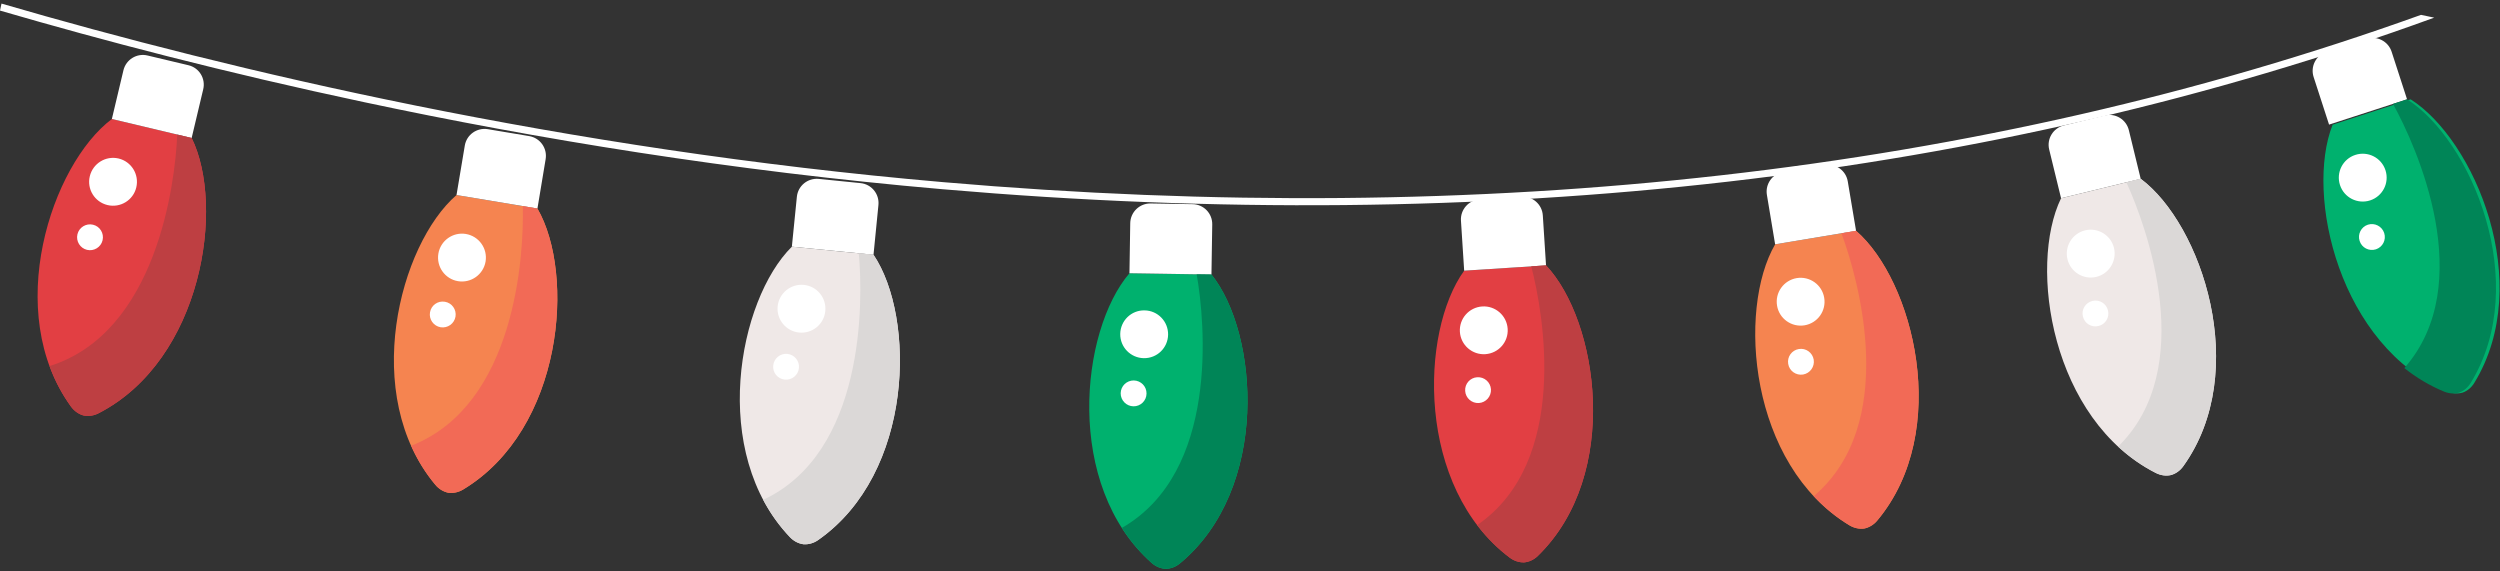 <svg xmlns="http://www.w3.org/2000/svg" xmlns:xlink="http://www.w3.org/1999/xlink" preserveAspectRatio="xMidYMid meet" width="350" height="80" viewBox="0 0 350 80" style="width:100%;height:100%"><rect x="0" y="0" width="350" height="80" fill="#333333" stroke="none"/><defs><animate repeatCount="indefinite" dur="2.002s" begin="0s" xlink:href="#_R_G_L_8_G_D_0_P_0" fill="freeze" attributeName="fill" from="#00b16e" to="#00b16e" keyTimes="0;0.5;0.75;0.983;1" values="#00b16e;#00b16e;#00f99a;#00b16e;#00b16e" keySplines="0.333 0 0.667 1;0.333 0 0.667 1;0.333 0 0.667 1;0 0 0 0" calcMode="spline"/><animate repeatCount="indefinite" dur="2.002s" begin="0s" xlink:href="#_R_G_L_7_G_D_0_P_0" fill="freeze" attributeName="fill" from="#efe8e7" to="#efe8e7" keyTimes="0;0.25;0.5;1" values="#efe8e7;#f6f3f2;#efe8e7;#efe8e7" keySplines="0.333 0 0.667 1;0.333 0 0.667 1;0 0 0 0" calcMode="spline"/><animate repeatCount="indefinite" dur="2.002s" begin="0s" xlink:href="#_R_G_L_6_G_D_0_P_0" fill="freeze" attributeName="fill" from="#f58450" to="#f58450" keyTimes="0;0.5;0.75;0.983;1" values="#f58450;#f58450;#ffa277;#f58450;#f58450" keySplines="0.333 0 0.667 1;0.333 0 0.667 1;0.333 0 0.667 1;0 0 0 0" calcMode="spline"/><animate repeatCount="indefinite" dur="2.002s" begin="0s" xlink:href="#_R_G_L_5_G_D_0_P_0" fill="freeze" attributeName="fill" from="#e23f43" to="#e23f43" keyTimes="0;0.25;0.5;1" values="#e23f43;#ff676a;#e23f43;#e23f43" keySplines="0.333 0 0.667 1;0.333 0 0.667 1;0 0 0 0" calcMode="spline"/><animate repeatCount="indefinite" dur="2.002s" begin="0s" xlink:href="#_R_G_L_4_G_D_0_P_0" fill="freeze" attributeName="fill" from="#00b16e" to="#00b16e" keyTimes="0;0.5;0.75;0.983;1" values="#00b16e;#00b16e;#00f99a;#00b16e;#00b16e" keySplines="0.333 0 0.667 1;0.333 0 0.667 1;0.333 0 0.667 1;0 0 0 0" calcMode="spline"/><animate repeatCount="indefinite" dur="2.002s" begin="0s" xlink:href="#_R_G_L_3_G_D_0_P_0" fill="freeze" attributeName="fill" from="#efe8e7" to="#efe8e7" keyTimes="0;0.25;0.5;1" values="#efe8e7;#f6f3f2;#efe8e7;#efe8e7" keySplines="0.333 0 0.667 1;0.333 0 0.667 1;0 0 0 0" calcMode="spline"/><animate repeatCount="indefinite" dur="2.002s" begin="0s" xlink:href="#_R_G_L_2_G_D_0_P_0" fill="freeze" attributeName="fill" from="#f58450" to="#f58450" keyTimes="0;0.5;0.75;0.983;1" values="#f58450;#f58450;#ffa277;#f58450;#f58450" keySplines="0.333 0 0.667 1;0.333 0 0.667 1;0.333 0 0.667 1;0 0 0 0" calcMode="spline"/><animate repeatCount="indefinite" dur="2.002s" begin="0s" xlink:href="#_R_G_L_1_G_D_0_P_0" fill="freeze" attributeName="fill" from="#e23f43" to="#e23f43" keyTimes="0;0.25;0.5;1" values="#e23f43;#ff676a;#e23f43;#e23f43" keySplines="0.333 0 0.667 1;0.333 0 0.667 1;0 0 0 0" calcMode="spline"/><animate attributeType="XML" attributeName="opacity" dur="2s" from="0" to="1" xlink:href="#time_group"/></defs><g id="_R_G"><g id="_R_G_L_8_G" transform=" translate(338.304, 30.062) translate(-16.396, -25.347)"><path id="_R_G_L_8_G_D_0_P_0" fill="#00b16e" fill-opacity="1" fill-rule="nonzero" d=" M15.58 9.19 C15.58,9.19 4.66,12.74 4.66,12.74 C0.75,22.59 5.62,43.8 20.74,50.1 C21.45,50.4 22.2,50.44 22.86,50.25 C23.52,50.02 24.1,49.54 24.5,48.88 C33.04,34.91 24.53,14.87 15.58,9.19z "/><path id="_R_G_L_8_G_D_1_P_0" fill="#ffffff" fill-opacity="1" fill-rule="nonzero" d=" M2 6.07 C2,6.07 4.16,12.73 4.16,12.73 C4.16,12.73 15.08,9.19 15.08,9.19 C15.08,9.19 12.92,2.53 12.92,2.53 C12.44,1.05 10.86,0.25 9.4,0.73 C9.4,0.73 3.8,2.54 3.8,2.54 C2.33,3.02 1.52,4.6 2,6.07z "/><path id="_R_G_L_8_G_D_2_P_0" fill="#008557" fill-opacity="1" fill-rule="nonzero" d=" M15.08 9.19 C15.08,9.19 13.11,9.83 13.11,9.83 C16.45,15.87 25.05,35.03 14.7,46.82 C16.37,48.14 18.21,49.26 20.24,50.1 C20.95,50.4 21.7,50.44 22.36,50.25 C23.02,50.02 23.6,49.54 24,48.88 C32.54,34.91 24.03,14.87 15.08,9.19z "/><path id="_R_G_L_8_G_D_3_P_0" fill="#ffffff" fill-opacity="1" fill-rule="nonzero" d=" M12.06 19.12 C12.63,20.88 11.67,22.77 9.91,23.34 C8.15,23.91 6.26,22.95 5.69,21.19 C5.12,19.43 6.08,17.54 7.84,16.97 C9.6,16.4 11.49,17.36 12.06,19.12z "/><path id="_R_G_L_8_G_D_4_P_0" fill="#ffffff" fill-opacity="1" fill-rule="nonzero" d=" M11.88 27.91 C12.19,28.86 11.67,29.88 10.72,30.19 C9.76,30.5 8.74,29.97 8.44,29.02 C8.13,28.07 8.65,27.05 9.6,26.74 C10.55,26.44 11.57,26.96 11.88,27.91z "/></g><g id="_R_G_L_7_G" transform=" translate(299.563, 41.23) translate(-15.895, -25.679)"><path id="_R_G_L_7_G_D_0_P_0" fill="#efe8e7" fill-opacity="1" fill-rule="nonzero" d=" M16.03 9.48 C16.03,9.48 4.88,12.2 4.88,12.2 C0.25,21.74 3.54,43.26 18.14,50.66 C18.83,51.01 19.57,51.11 20.25,50.96 C20.92,50.78 21.54,50.35 21.99,49.72 C31.54,36.42 24.54,15.81 16.03,9.48z "/><path id="_R_G_L_7_G_D_1_P_0" fill="#ffffff" fill-opacity="1" fill-rule="nonzero" d=" M3.22 5.39 C3.22,5.39 4.88,12.2 4.88,12.2 C4.88,12.2 16.03,9.48 16.03,9.48 C16.03,9.48 14.37,2.67 14.37,2.67 C14,1.17 12.49,0.25 10.99,0.62 C10.99,0.62 5.27,2.01 5.27,2.01 C3.77,2.38 2.85,3.89 3.22,5.39z "/><path id="_R_G_L_7_G_D_2_P_0" fill="#dbd8d7" fill-opacity="1" fill-rule="nonzero" d=" M16.03 9.48 C16.03,9.48 14.02,9.97 14.02,9.97 C16.9,16.24 24.06,35.98 12.87,46.97 C14.43,48.41 16.18,49.67 18.14,50.66 C18.83,51.01 19.57,51.11 20.25,50.96 C20.92,50.78 21.54,50.35 21.99,49.72 C31.54,36.42 24.54,15.81 16.03,9.48z "/><path id="_R_G_L_7_G_D_3_P_0" fill="#ffffff" fill-opacity="1" fill-rule="nonzero" d=" M12.29 19.16 C12.72,20.96 11.62,22.77 9.83,23.21 C8.03,23.65 6.22,22.55 5.78,20.75 C5.34,18.95 6.44,17.14 8.24,16.7 C10.03,16.26 11.85,17.36 12.29,19.16z "/><path id="_R_G_L_7_G_D_4_P_0" fill="#ffffff" fill-opacity="1" fill-rule="nonzero" d=" M11.45 27.91 C11.69,28.88 11.1,29.86 10.12,30.09 C9.15,30.33 8.17,29.74 7.94,28.76 C7.7,27.79 8.3,26.82 9.27,26.58 C10.24,26.34 11.22,26.94 11.45,27.91z "/></g><g id="_R_G_L_6_G" transform=" translate(258.258, 48.465) translate(-15.31, -25.871)"><path id="_R_G_L_6_G_D_0_P_0" fill="#f58450" fill-opacity="1" fill-rule="nonzero" d=" M16.9 9.72 C16.9,9.72 5.57,11.61 5.57,11.61 C0.25,20.78 1.94,42.48 15.96,50.94 C16.62,51.34 17.35,51.49 18.04,51.4 C18.72,51.26 19.37,50.88 19.86,50.29 C30.37,37.73 24.91,16.66 16.9,9.72z "/><path id="_R_G_L_6_G_D_1_P_0" fill="#ffffff" fill-opacity="1" fill-rule="nonzero" d=" M4.42 4.7 C4.42,4.7 5.57,11.61 5.57,11.61 C5.57,11.61 16.9,9.72 16.9,9.72 C16.9,9.72 15.74,2.8 15.74,2.8 C15.49,1.28 14.05,0.25 12.52,0.5 C12.52,0.5 6.72,1.47 6.72,1.47 C5.19,1.73 4.16,3.17 4.42,4.7z "/><path id="_R_G_L_6_G_D_2_P_0" fill="#f26a56" fill-opacity="1" fill-rule="nonzero" d=" M16.9 9.72 C16.9,9.72 14.85,10.06 14.85,10.06 C17.26,16.52 22.94,36.74 10.97,46.87 C12.42,48.42 14.08,49.81 15.96,50.94 C16.62,51.34 17.35,51.49 18.04,51.4 C18.72,51.26 19.37,50.88 19.86,50.29 C30.37,37.73 24.91,16.66 16.9,9.72z "/><path id="_R_G_L_6_G_D_3_P_0" fill="#ffffff" fill-opacity="1" fill-rule="nonzero" d=" M12.44 19.09 C12.75,20.92 11.52,22.64 9.69,22.95 C7.87,23.25 6.14,22.02 5.84,20.2 C5.53,18.37 6.77,16.65 8.59,16.34 C10.41,16.04 12.14,17.27 12.44,19.09z "/><path id="_R_G_L_6_G_D_4_P_0" fill="#ffffff" fill-opacity="1" fill-rule="nonzero" d=" M10.97 27.75 C11.13,28.74 10.47,29.67 9.48,29.84 C8.5,30 7.56,29.34 7.4,28.35 C7.23,27.37 7.9,26.43 8.89,26.27 C9.87,26.1 10.8,26.77 10.97,27.75z "/></g><g id="_R_G_L_5_G" transform=" translate(212.647, 53.101) translate(-14.633, -25.907)"><path id="_R_G_L_5_G_D_0_P_0" fill="#e23f43" fill-opacity="1" fill-rule="nonzero" d=" M18.43 9.96 C18.43,9.96 6.97,10.7 6.97,10.7 C0.76,19.28 0.25,41.05 13.35,50.88 C13.96,51.34 14.68,51.56 15.37,51.54 C16.06,51.48 16.75,51.16 17.3,50.62 C29.02,39.18 25.71,17.67 18.43,9.96z "/><path id="_R_G_L_5_G_D_1_P_0" fill="#ffffff" fill-opacity="1" fill-rule="nonzero" d=" M6.52 3.7 C6.52,3.7 6.97,10.7 6.97,10.7 C6.97,10.7 18.43,9.96 18.43,9.96 C18.43,9.96 17.98,2.96 17.98,2.96 C17.88,1.42 16.55,0.25 15.01,0.35 C15.01,0.35 9.13,0.73 9.13,0.73 C7.59,0.83 6.42,2.16 6.52,3.7z "/><path id="_R_G_L_5_G_D_2_P_0" fill="#be3f42" fill-opacity="1" fill-rule="nonzero" d=" M18.43 9.96 C18.43,9.96 16.36,10.09 16.36,10.09 C18.11,16.76 21.73,37.45 8.79,46.32 C10.08,48.01 11.59,49.56 13.35,50.88 C13.96,51.34 14.68,51.56 15.37,51.54 C16.06,51.48 16.75,51.16 17.3,50.62 C29.02,39.18 25.71,17.67 18.43,9.96z "/><path id="_R_G_L_5_G_D_3_P_0" fill="#ffffff" fill-opacity="1" fill-rule="nonzero" d=" M13.06 18.84 C13.18,20.68 11.78,22.27 9.93,22.39 C8.09,22.51 6.49,21.11 6.37,19.27 C6.25,17.42 7.65,15.83 9.5,15.71 C11.34,15.59 12.94,16.99 13.06,18.84z "/><path id="_R_G_L_5_G_D_4_P_0" fill="#ffffff" fill-opacity="1" fill-rule="nonzero" d=" M10.72 27.3 C10.78,28.3 10.03,29.16 9.03,29.23 C8.03,29.29 7.17,28.53 7.11,27.54 C7.04,26.54 7.8,25.68 8.79,25.62 C9.79,25.55 10.65,26.31 10.72,27.3z "/></g><g id="_R_G_L_4_G" transform=" translate(163.385, 54.049) translate(-14.661, -25.835)"><path id="_R_G_L_4_G_D_0_P_0" fill="#00b16e" fill-opacity="1" fill-rule="nonzero" d=" M20.88 10.22 C20.88,10.22 9.4,10.04 9.4,10.04 C2.51,18.09 0.25,39.74 12.51,50.6 C13.09,51.11 13.78,51.39 14.48,51.42 C15.17,51.41 15.88,51.15 16.47,50.66 C29.07,40.21 27.51,18.49 20.88,10.22z "/><path id="_R_G_L_4_G_D_1_P_0" fill="#ffffff" fill-opacity="1" fill-rule="nonzero" d=" M9.51 3.03 C9.51,3.03 9.4,10.04 9.4,10.04 C9.4,10.04 20.88,10.22 20.88,10.22 C20.88,10.22 20.99,3.21 20.99,3.21 C21.02,1.67 19.79,0.39 18.24,0.37 C18.24,0.37 12.36,0.27 12.36,0.27 C10.81,0.25 9.54,1.48 9.51,3.03z "/><path id="_R_G_L_4_G_D_2_P_0" fill="#008557" fill-opacity="1" fill-rule="nonzero" d=" M20.88 10.22 C20.88,10.22 18.81,10.19 18.81,10.19 C20.01,16.98 21.95,37.89 8.34,45.69 C9.49,47.48 10.86,49.14 12.51,50.6 C13.09,51.11 13.78,51.39 14.48,51.42 C15.17,51.41 15.88,51.15 16.47,50.66 C29.07,40.21 27.51,18.49 20.88,10.22z "/><path id="_R_G_L_4_G_D_3_P_0" fill="#ffffff" fill-opacity="1" fill-rule="nonzero" d=" M14.81 18.64 C14.78,20.49 13.26,21.96 11.41,21.93 C9.56,21.9 8.08,20.38 8.11,18.53 C8.14,16.68 9.66,15.2 11.51,15.24 C13.36,15.26 14.84,16.79 14.81,18.64z "/><path id="_R_G_L_4_G_D_4_P_0" fill="#ffffff" fill-opacity="1" fill-rule="nonzero" d=" M11.79 26.89 C11.78,27.89 10.95,28.69 9.95,28.67 C8.96,28.65 8.16,27.83 8.17,26.83 C8.19,25.83 9.01,25.04 10.01,25.05 C11.01,25.07 11.81,25.89 11.79,26.89z "/></g><g id="_R_G_L_3_G" transform=" translate(113.745, 50.57) translate(-14.714, -25.924)"><path id="_R_G_L_3_G_D_0_P_0" fill="#efe8e7" fill-opacity="1" fill-rule="nonzero" d=" M23.26 11.02 C23.26,11.02 11.83,9.89 11.83,9.89 C4.3,17.34 0.25,38.73 11.57,50.56 C12.1,51.12 12.77,51.46 13.46,51.55 C14.15,51.6 14.88,51.4 15.51,50.96 C28.93,41.58 29.18,19.81 23.26,11.02z "/><path id="_R_G_L_3_G_D_1_P_0" fill="#ffffff" fill-opacity="1" fill-rule="nonzero" d=" M12.53 2.91 C12.53,2.91 11.83,9.89 11.83,9.89 C11.83,9.89 23.26,11.02 23.26,11.02 C23.26,11.02 23.95,4.05 23.95,4.05 C24.1,2.51 22.98,1.14 21.44,0.99 C21.44,0.99 15.59,0.4 15.59,0.4 C14.05,0.25 12.68,1.37 12.53,2.91z "/><path id="_R_G_L_3_G_D_2_P_0" fill="#dbd8d7" fill-opacity="1" fill-rule="nonzero" d=" M23.26 11.02 C23.26,11.02 21.2,10.82 21.2,10.82 C21.83,17.68 22.03,38.69 7.82,45.33 C8.81,47.21 10.05,48.97 11.57,50.57 C12.1,51.12 12.77,51.46 13.46,51.55 C14.15,51.6 14.88,51.4 15.51,50.96 C28.93,41.58 29.18,19.81 23.26,11.02z "/><path id="_R_G_L_3_G_D_3_P_0" fill="#ffffff" fill-opacity="1" fill-rule="nonzero" d=" M16.51 18.91 C16.33,20.75 14.69,22.09 12.84,21.91 C11,21.72 9.66,20.08 9.84,18.24 C10.03,16.4 11.67,15.06 13.51,15.24 C15.35,15.42 16.69,17.06 16.51,18.91z "/><path id="_R_G_L_3_G_D_4_P_0" fill="#ffffff" fill-opacity="1" fill-rule="nonzero" d=" M12.82 26.88 C12.72,27.87 11.83,28.6 10.84,28.5 C9.84,28.4 9.12,27.52 9.22,26.52 C9.32,25.53 10.2,24.8 11.2,24.9 C12.19,25 12.92,25.89 12.82,26.88z "/></g><g id="_R_G_L_2_G" transform=" translate(65.5, 43.456) translate(-15.309, -25.871)"><path id="_R_G_L_2_G_D_0_P_0" fill="#f58450" fill-opacity="1" fill-rule="nonzero" d=" M25.05 11.61 C25.05,11.61 13.72,9.72 13.72,9.72 C5.71,16.66 0.25,37.73 10.76,50.29 C11.25,50.88 11.9,51.26 12.58,51.4 C13.27,51.49 14,51.34 14.66,50.94 C28.68,42.48 30.37,20.77 25.05,11.61z "/><path id="_R_G_L_2_G_D_1_P_0" fill="#ffffff" fill-opacity="1" fill-rule="nonzero" d=" M14.88 2.8 C14.88,2.8 13.72,9.72 13.72,9.72 C13.72,9.72 25.05,11.61 25.05,11.61 C25.05,11.61 26.2,4.69 26.2,4.69 C26.45,3.17 25.43,1.73 23.9,1.47 C23.9,1.47 18.1,0.5 18.1,0.5 C16.57,0.25 15.13,1.28 14.88,2.8z "/><path id="_R_G_L_2_G_D_2_P_0" fill="#f26a56" fill-opacity="1" fill-rule="nonzero" d=" M25.04 11.61 C25.04,11.61 23,11.27 23,11.27 C23.18,18.16 21.98,39.13 7.37,44.82 C8.23,46.76 9.35,48.6 10.76,50.29 C11.25,50.88 11.9,51.26 12.58,51.4 C13.27,51.49 14,51.34 14.66,50.94 C28.68,42.48 30.37,20.77 25.04,11.61z "/><path id="_R_G_L_2_G_D_3_P_0" fill="#ffffff" fill-opacity="1" fill-rule="nonzero" d=" M17.79 19.03 C17.48,20.85 15.76,22.08 13.93,21.78 C12.11,21.48 10.88,19.75 11.18,17.93 C11.48,16.1 13.21,14.87 15.03,15.17 C16.86,15.48 18.09,17.2 17.79,19.03z "/><path id="_R_G_L_2_G_D_4_P_0" fill="#ffffff" fill-opacity="1" fill-rule="nonzero" d=" M13.58 26.74 C13.41,27.73 12.48,28.39 11.49,28.23 C10.51,28.06 9.84,27.13 10.01,26.14 C10.17,25.16 11.1,24.49 12.09,24.66 C13.08,24.82 13.74,25.75 13.58,26.74z "/></g><g id="_R_G_L_1_G" transform=" translate(15.92, 32.859) translate(-15.849, -25.7)"><path id="_R_G_L_1_G_D_0_P_0" fill="#e23f43" fill-opacity="1" fill-rule="nonzero" d=" M26.76 12.16 C26.76,12.16 15.59,9.5 15.59,9.5 C7.12,15.88 0.25,36.54 9.88,49.78 C10.34,50.4 10.96,50.83 11.63,51.01 C12.31,51.15 13.05,51.05 13.73,50.7 C28.3,43.2 31.45,21.66 26.76,12.16z "/><path id="_R_G_L_1_G_D_1_P_0" fill="#ffffff" fill-opacity="1" fill-rule="nonzero" d=" M17.21 2.68 C17.21,2.68 15.59,9.5 15.59,9.5 C15.59,9.5 26.76,12.16 26.76,12.16 C26.76,12.16 28.38,5.34 28.38,5.34 C28.74,3.83 27.81,2.32 26.3,1.97 C26.3,1.97 20.58,0.61 20.58,0.61 C19.08,0.25 17.57,1.18 17.21,2.68z "/><path id="_R_G_L_1_G_D_2_P_0" fill="#be3f42" fill-opacity="1" fill-rule="nonzero" d=" M26.76 12.16 C26.76,12.16 24.74,11.68 24.74,11.68 C24.46,18.57 21.84,39.41 6.87,44.09 C7.6,46.09 8.59,48 9.88,49.78 C10.34,50.4 10.96,50.83 11.63,51.01 C12.3,51.15 13.05,51.05 13.73,50.7 C28.3,43.2 31.45,21.66 26.76,12.16z "/><path id="_R_G_L_1_G_D_3_P_0" fill="#ffffff" fill-opacity="1" fill-rule="nonzero" d=" M19.01 19.07 C18.59,20.87 16.78,21.98 14.98,21.55 C13.18,21.12 12.07,19.32 12.5,17.52 C12.93,15.72 14.73,14.61 16.53,15.03 C18.33,15.46 19.44,17.27 19.01,19.07z "/><path id="_R_G_L_1_G_D_4_P_0" fill="#ffffff" fill-opacity="1" fill-rule="nonzero" d=" M14.29 26.48 C14.06,27.45 13.08,28.05 12.11,27.82 C11.14,27.59 10.54,26.61 10.77,25.64 C11,24.67 11.98,24.07 12.95,24.3 C13.92,24.53 14.52,25.5 14.29,26.48z "/></g><g id="_R_G_L_0_G" transform=" translate(170.395, 16.813) translate(-170.645, -16.562)"><path id="_R_G_L_0_G_D_0_P_0" fill="#ffffff" fill-opacity="1" fill-rule="nonzero" d=" M341.04 2.22 C279.06,24.8 208.92,32.87 132.2,26.24 C102.75,23.69 75.31,19.18 51.22,14.05 C31.82,9.93 14.6,5.41 0.25,1.23 C0.25,1.23 0.46,0.25 0.46,0.25 C32.6,9.63 79.16,20.65 132.29,25.25 C208.24,31.82 277.72,23.94 339.19,1.83 C339.19,1.83 341.04,2.22 341.04,2.22z "/></g></g><g id="time_group"/></svg>